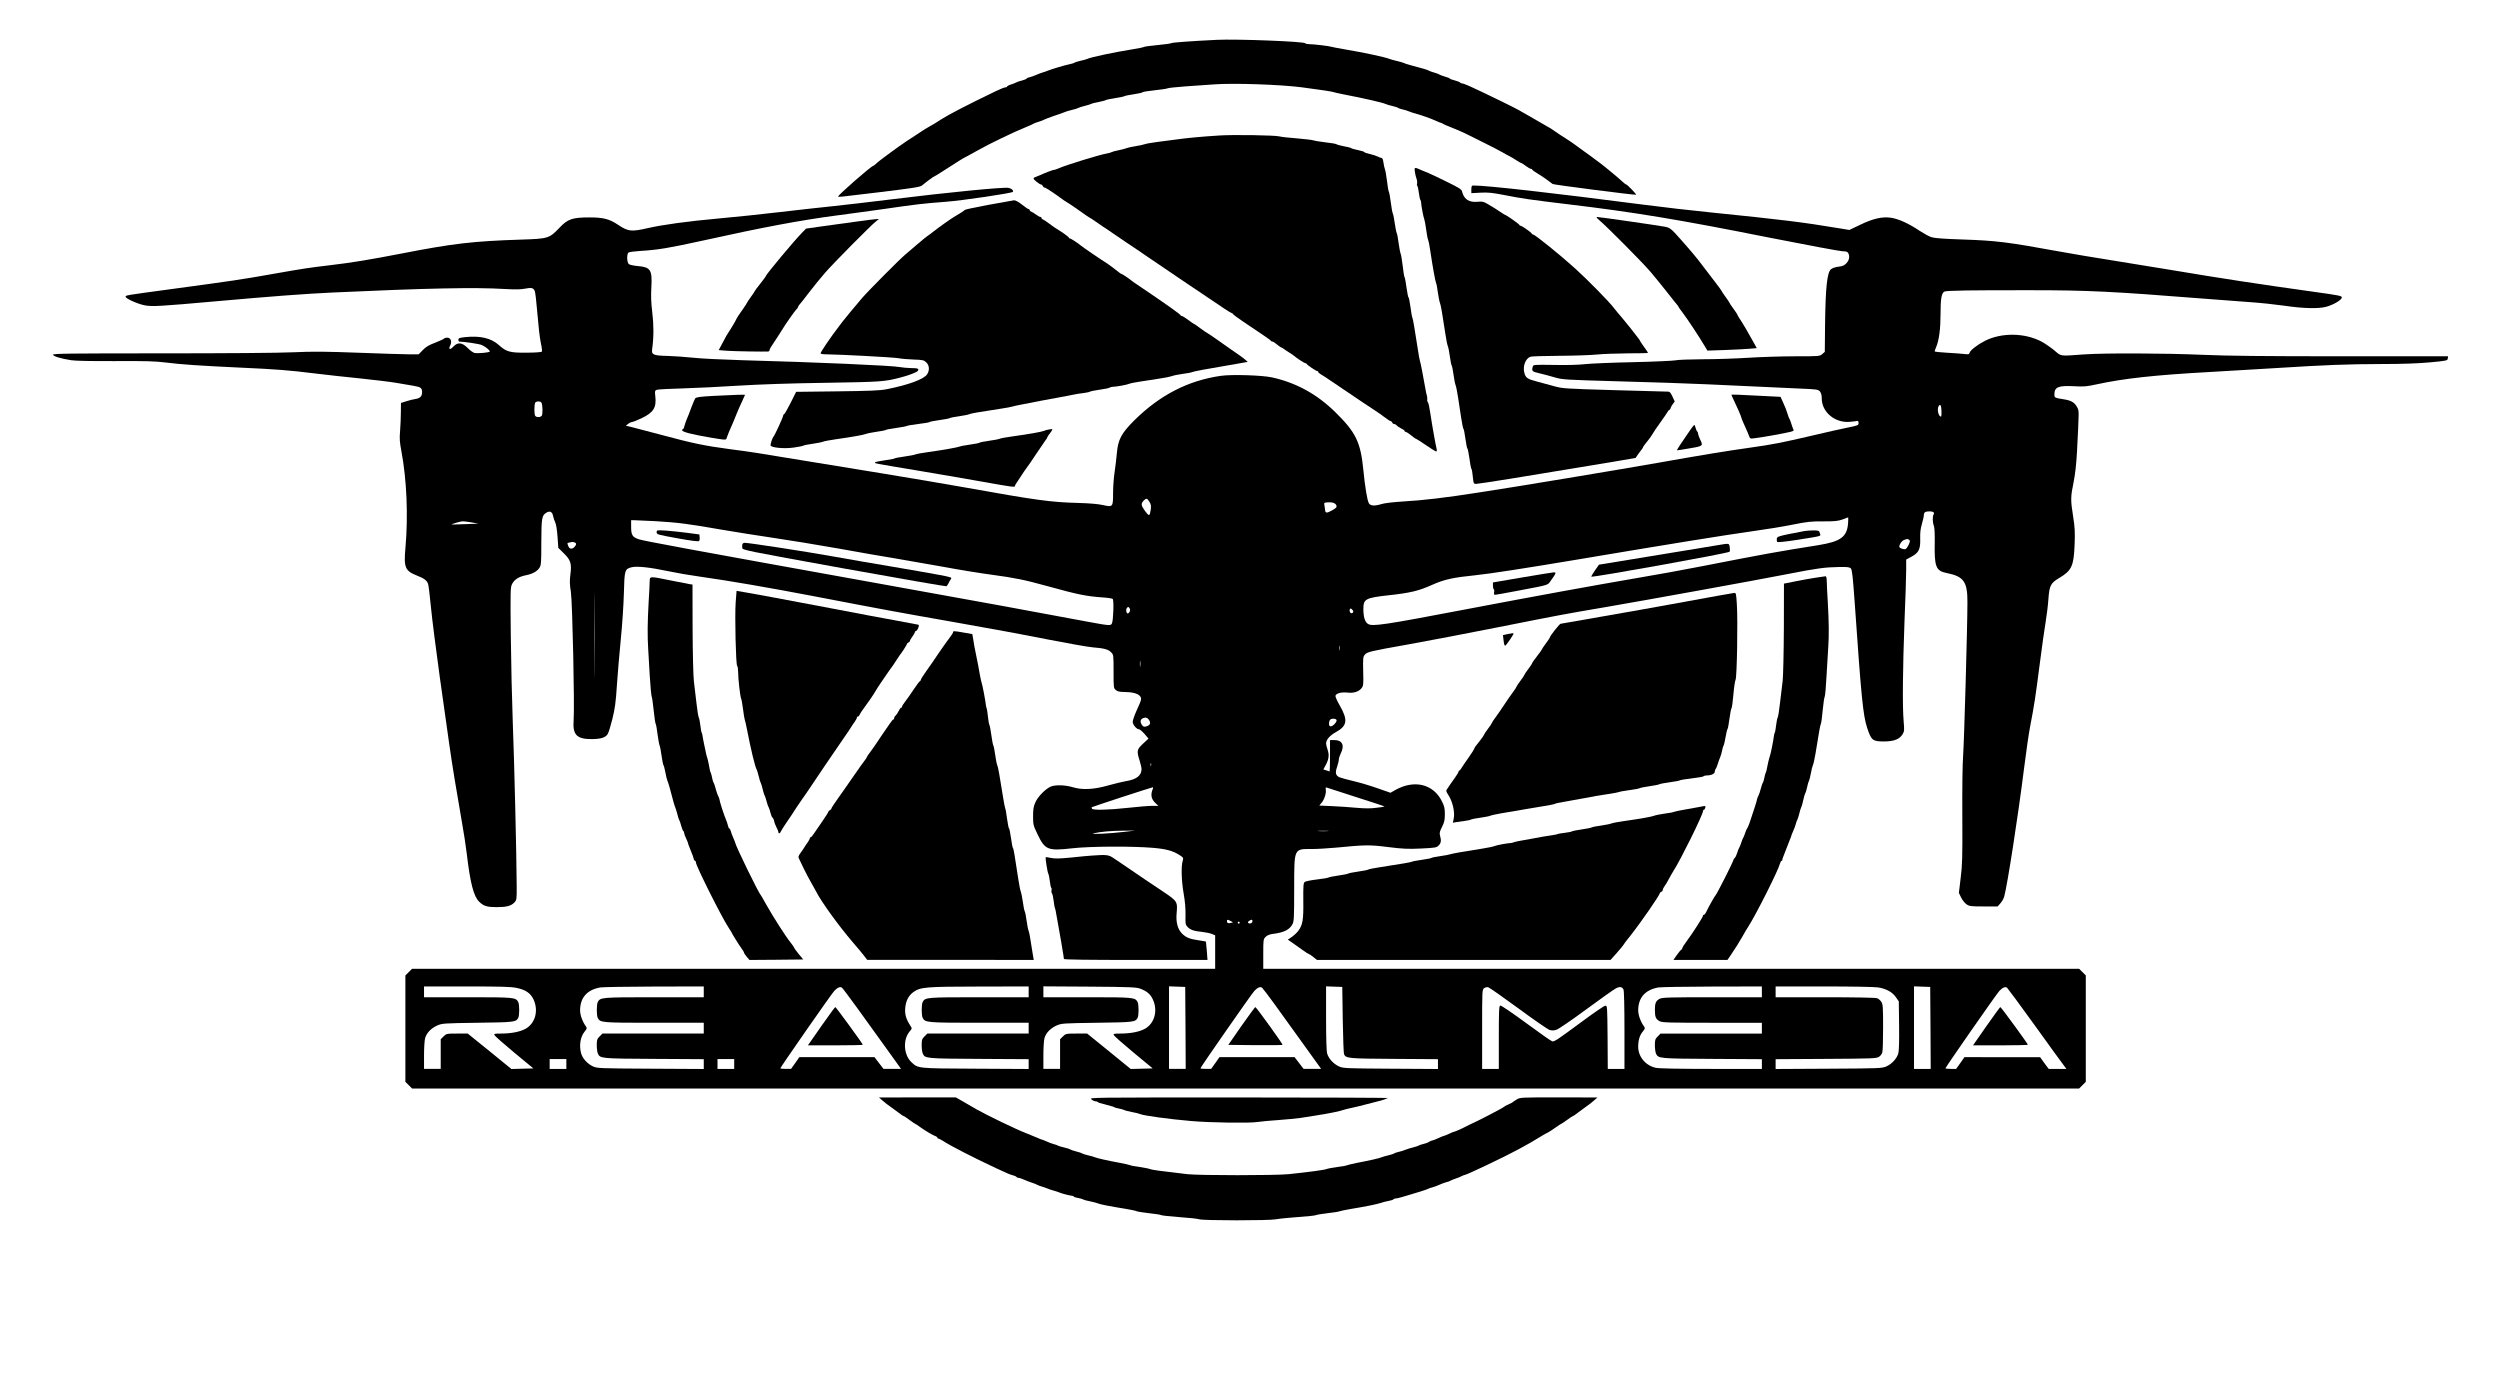 <?xml version="1.0" standalone="no"?>
<!DOCTYPE svg PUBLIC "-//W3C//DTD SVG 20010904//EN"
 "http://www.w3.org/TR/2001/REC-SVG-20010904/DTD/svg10.dtd">
<svg version="1.0" xmlns="http://www.w3.org/2000/svg"
 width="50%" height="50%" viewBox="0 0 2547 1409"
 preserveAspectRatio="xMidYMid meet">
 <!-- width="2547.000000pt" height="1409.000000pt" -->

<g transform="translate(0,1409) scale(0.1,-0.1)"
fill="#000000" stroke="none">
<path d="M12395 13684 c-251 -12 -451 -27 -460 -33 -5 -5 -68 -13 -140 -20
-71 -7 -134 -15 -140 -19 -5 -4 -57 -15 -115 -24 -193 -31 -425 -80 -465 -99
-11 -5 -42 -13 -70 -19 -27 -6 -54 -15 -60 -19 -5 -5 -27 -11 -47 -15 -40 -7
-190 -52 -223 -66 -11 -5 -31 -12 -45 -16 -14 -3 -44 -15 -68 -25 -23 -11 -56
-22 -72 -26 -17 -3 -30 -9 -30 -13 0 -4 -21 -13 -47 -20 -26 -6 -52 -15 -58
-19 -5 -4 -29 -13 -52 -21 -24 -7 -43 -17 -43 -22 0 -4 -8 -8 -17 -8 -10 0
-53 -17 -98 -39 -293 -141 -476 -236 -556 -287 -70 -45 -74 -48 -120 -73 -24
-13 -64 -38 -89 -55 -25 -17 -52 -35 -62 -41 -40 -24 -112 -73 -161 -108 -28
-21 -63 -46 -76 -55 -84 -61 -139 -103 -157 -121 -12 -12 -24 -21 -28 -21 -18
0 -356 -295 -356 -311 0 -8 -15 -10 405 41 369 45 430 55 448 70 40 34 116 90
121 90 3 0 50 28 103 63 144 94 203 130 243 149 19 10 67 36 105 58 110 63
368 187 490 236 39 16 72 31 75 34 3 3 25 12 50 19 25 7 50 17 55 21 6 4 53
22 105 40 52 17 102 35 110 39 8 4 40 14 70 21 30 7 60 16 65 20 6 4 35 13 65
21 30 7 60 16 65 20 6 4 39 13 75 19 36 7 70 16 75 20 6 4 48 13 95 20 47 7
90 16 95 20 6 4 49 13 98 20 48 7 87 16 87 20 0 4 55 13 123 20 67 7 127 16
132 20 6 4 89 13 185 20 96 6 225 15 287 20 189 15 677 -1 898 -30 189 -25
301 -42 315 -47 8 -4 56 -14 105 -24 208 -40 396 -83 430 -98 11 -5 42 -15 70
-21 27 -6 54 -15 60 -20 5 -4 26 -11 45 -15 19 -4 49 -13 65 -20 17 -7 48 -18
70 -23 55 -15 152 -49 202 -72 23 -11 48 -21 55 -22 7 -2 15 -6 18 -9 3 -3 41
-20 85 -37 44 -17 107 -44 140 -60 33 -17 121 -60 195 -97 74 -37 158 -80 185
-96 28 -16 61 -35 75 -41 14 -7 44 -25 67 -40 23 -15 45 -28 50 -28 4 0 26
-14 47 -30 22 -17 46 -30 53 -30 7 0 13 -4 13 -8 0 -4 26 -23 58 -42 31 -18
75 -48 97 -65 22 -17 46 -35 54 -40 14 -8 843 -115 850 -109 5 4 -91 104 -100
104 -5 0 -26 16 -46 35 -35 33 -170 145 -218 181 -97 73 -136 101 -155 114
-12 8 -46 33 -76 55 -47 36 -116 82 -162 110 -10 5 -39 26 -67 45 -27 20 -61
41 -75 48 -14 7 -41 23 -61 35 -20 12 -79 46 -130 75 -52 29 -101 57 -109 62
-28 17 -305 153 -375 185 -38 18 -96 44 -127 59 -31 14 -64 26 -72 26 -8 0
-17 4 -20 9 -4 5 -29 15 -56 22 -28 7 -50 15 -50 19 0 3 -21 12 -47 19 -27 8
-52 17 -58 21 -5 5 -30 14 -55 21 -25 7 -49 16 -55 20 -9 7 -61 22 -185 55
-30 8 -62 18 -70 23 -8 4 -40 13 -70 20 -30 7 -64 16 -75 21 -42 18 -264 65
-465 99 -58 10 -112 20 -120 23 -20 8 -187 28 -232 28 -20 0 -38 4 -40 9 -7
18 -695 45 -903 35z"/>
<path d="M12415 12709 c-150 -9 -329 -25 -430 -40 -38 -5 -122 -16 -185 -24
-63 -8 -126 -19 -140 -25 -14 -5 -56 -14 -95 -20 -38 -6 -79 -15 -90 -20 -11
-5 -47 -14 -80 -21 -33 -6 -64 -15 -70 -19 -5 -4 -28 -10 -50 -14 -72 -12
-423 -120 -492 -152 -17 -8 -36 -14 -43 -14 -11 0 -81 -26 -145 -55 -16 -7
-38 -16 -47 -19 -10 -3 -18 -10 -18 -15 0 -12 62 -61 77 -61 6 0 13 -7 17 -15
3 -8 10 -15 15 -15 6 0 27 -11 48 -25 21 -14 46 -31 57 -38 10 -6 37 -26 60
-43 22 -17 55 -39 71 -48 17 -9 71 -46 120 -81 50 -36 97 -68 105 -72 8 -3 37
-22 65 -42 27 -20 57 -40 66 -46 10 -5 63 -41 119 -80 56 -38 112 -77 125 -85
13 -8 45 -30 72 -48 26 -17 56 -38 67 -45 10 -6 28 -19 40 -28 22 -16 400
-272 441 -299 23 -15 109 -72 170 -114 186 -127 276 -186 284 -186 5 0 11 -4
13 -10 2 -5 46 -38 98 -73 239 -160 285 -192 288 -199 2 -5 9 -8 16 -8 6 0 27
-13 46 -30 19 -16 39 -29 43 -30 4 0 13 -5 20 -10 7 -6 35 -25 62 -42 28 -18
52 -35 55 -38 13 -14 100 -70 108 -70 6 0 12 -3 14 -7 5 -12 95 -73 107 -73 6
0 11 -4 11 -9 0 -6 11 -16 24 -23 13 -7 64 -40 112 -73 48 -33 104 -71 126
-85 21 -14 104 -70 185 -125 81 -55 152 -102 158 -105 6 -3 35 -24 66 -47 31
-24 61 -43 66 -43 6 0 13 -7 17 -15 3 -8 12 -15 19 -15 8 0 20 -6 26 -14 7 -8
27 -22 46 -31 19 -9 35 -20 35 -25 0 -6 5 -10 11 -10 7 0 31 -16 55 -35 23
-19 45 -35 49 -35 4 0 50 -29 102 -65 52 -36 100 -65 105 -65 6 0 8 11 4 28
-3 15 -8 38 -11 52 -2 14 -11 63 -20 110 -9 47 -23 135 -32 195 -9 61 -20 113
-25 116 -6 4 -9 17 -7 30 1 13 -1 31 -4 39 -3 8 -11 42 -16 75 -24 136 -48
261 -54 275 -3 8 -13 60 -21 115 -30 196 -51 320 -57 330 -4 6 -12 54 -19 108
-8 53 -16 97 -20 97 -4 0 -12 44 -20 98 -7 53 -16 102 -20 107 -4 6 -13 57
-19 115 -7 58 -16 114 -21 125 -5 11 -14 61 -21 110 -6 50 -15 95 -19 100 -4
6 -13 51 -20 100 -7 50 -16 95 -20 100 -4 6 -13 55 -20 110 -7 55 -16 105 -20
110 -4 6 -13 55 -19 110 -7 55 -16 109 -21 120 -5 11 -11 41 -15 68 -3 26 -11
47 -18 47 -7 0 -24 6 -39 14 -15 8 -52 20 -83 27 -30 7 -55 15 -55 19 0 4 -28
13 -62 20 -35 7 -67 16 -73 21 -5 4 -39 13 -75 19 -36 7 -70 16 -75 21 -6 4
-57 13 -115 19 -58 7 -112 16 -121 20 -8 4 -83 13 -165 20 -82 6 -162 15 -179
20 -43 12 -466 19 -620 9z"/>
<path d="M14415 12338 c3 -24 11 -55 17 -70 6 -16 8 -37 5 -48 -3 -11 -1 -22
3 -25 4 -3 11 -33 15 -67 4 -35 11 -67 15 -73 4 -5 8 -17 8 -25 1 -33 24 -156
33 -175 4 -11 13 -58 19 -105 6 -47 15 -94 20 -105 5 -11 16 -67 24 -125 21
-143 50 -303 57 -315 4 -5 12 -48 18 -95 7 -47 16 -94 21 -105 9 -20 27 -125
56 -320 8 -55 19 -109 24 -120 5 -11 15 -58 21 -105 6 -47 15 -89 19 -95 4 -5
13 -48 19 -95 6 -47 16 -94 21 -105 5 -11 16 -67 25 -125 9 -58 23 -152 32
-210 9 -58 19 -107 23 -110 4 -3 13 -49 20 -102 8 -54 16 -98 20 -98 4 0 12
-44 20 -97 7 -54 16 -102 20 -108 5 -5 12 -43 15 -82 7 -70 9 -73 34 -73 29 0
520 79 1190 191 l434 73 28 41 c16 22 33 45 39 52 5 7 10 15 10 19 0 3 17 27
39 53 21 25 46 60 55 76 9 17 45 71 81 120 36 50 68 97 72 105 4 8 12 19 20
23 7 4 13 13 13 18 0 6 9 24 21 40 l21 29 -23 50 c-17 37 -28 50 -43 50 -12 0
-257 7 -546 15 -505 15 -529 16 -615 40 -50 14 -126 34 -170 46 -102 26 -122
39 -135 90 -18 68 12 148 63 165 12 4 146 8 297 9 151 1 322 7 380 13 58 6
198 11 313 12 114 0 207 2 207 5 0 3 -18 30 -40 60 -22 30 -40 57 -40 60 0 4
-20 32 -45 63 -25 31 -52 66 -60 77 -8 11 -43 53 -77 94 -35 40 -72 85 -83
100 -45 61 -266 287 -398 406 -138 126 -409 345 -426 345 -6 0 -14 6 -18 13
-11 16 -99 77 -112 77 -6 0 -11 4 -11 8 0 7 -134 102 -145 102 -3 0 -27 15
-53 33 -56 37 -72 47 -130 81 -37 22 -52 25 -100 20 -87 -8 -138 27 -157 106
-4 21 -32 38 -163 102 -86 42 -166 80 -177 84 -11 4 -44 18 -73 30 -72 33 -75
32 -67 -18z"/>
<path d="M14990 12161 l0 -39 93 5 c77 4 118 0 247 -25 176 -35 269 -48 635
-92 679 -81 1134 -156 2061 -341 386 -76 722 -139 747 -139 36 0 49 -5 57 -19
17 -33 11 -69 -17 -101 -22 -24 -39 -32 -82 -37 -33 -4 -63 -14 -78 -27 -38
-33 -54 -182 -59 -541 l-3 -300 -26 -22 c-26 -23 -31 -23 -278 -23 -139 0
-353 -7 -477 -15 -124 -8 -331 -15 -460 -15 -129 -1 -255 -5 -280 -11 -25 -5
-220 -14 -435 -19 -214 -4 -434 -14 -487 -20 -59 -7 -183 -11 -312 -8 -208 3
-215 3 -220 -17 -13 -46 -8 -51 67 -68 39 -9 109 -28 154 -41 79 -24 98 -25
655 -41 315 -8 717 -22 893 -30 390 -18 721 -33 959 -44 169 -7 180 -9 198
-30 12 -15 18 -40 18 -70 0 -138 132 -250 282 -239 35 3 70 7 78 9 10 3 15 -4
15 -21 0 -23 -6 -25 -114 -47 -63 -13 -209 -45 -325 -73 -336 -79 -427 -97
-661 -130 -249 -35 -498 -76 -949 -156 -415 -73 -1430 -242 -1791 -297 -377
-59 -591 -84 -800 -96 -98 -6 -191 -17 -219 -26 -71 -22 -113 -20 -130 8 -16
25 -40 170 -56 337 -28 285 -75 384 -287 592 -187 183 -396 298 -643 353 -100
22 -410 32 -522 16 -335 -48 -623 -197 -884 -456 -129 -129 -163 -193 -175
-328 -4 -50 -15 -138 -23 -194 -9 -57 -16 -154 -16 -217 0 -142 -2 -144 -101
-122 -45 11 -139 19 -253 22 -279 7 -425 27 -1161 159 -198 35 -580 100 -850
144 -900 147 -1169 192 -1261 206 -50 9 -179 26 -285 40 -248 33 -375 59 -689
144 -140 37 -279 74 -309 81 l-55 13 23 18 c13 11 30 19 38 19 8 0 52 17 97
38 124 59 156 109 142 228 -6 50 -4 55 16 63 13 4 131 11 263 14 132 4 389 16
570 28 212 13 528 24 885 29 569 9 601 11 768 55 82 21 165 53 174 68 13 21
-3 27 -70 27 -37 1 -87 5 -112 10 -75 16 -861 50 -1600 70 -206 6 -437 17
-512 26 -76 8 -190 16 -255 18 -148 3 -167 12 -159 69 17 121 17 248 1 377
-12 99 -14 168 -9 256 10 176 -8 203 -143 214 -40 4 -79 12 -87 20 -20 15 -22
103 -3 117 6 6 64 13 127 17 173 10 294 31 635 106 605 134 993 207 1360 255
110 14 324 44 475 65 345 50 399 56 643 75 169 13 661 86 675 100 13 12 -12
35 -45 41 -47 10 -635 -48 -1183 -116 -217 -27 -487 -58 -600 -70 -113 -11
-356 -39 -540 -60 -184 -22 -463 -51 -620 -65 -321 -29 -573 -63 -735 -100
-163 -37 -195 -34 -297 34 -89 60 -150 76 -293 76 -174 0 -221 -16 -305 -105
-104 -109 -113 -112 -390 -121 -492 -16 -692 -39 -1225 -143 -320 -62 -503
-92 -706 -116 -245 -29 -280 -35 -594 -90 -312 -56 -438 -74 -1030 -154 -496
-67 -475 -64 -475 -80 0 -18 125 -74 196 -87 74 -14 158 -9 719 41 571 51 917
77 1195 90 961 44 1448 54 1746 36 109 -6 169 -6 212 3 68 13 85 9 100 -24 6
-13 18 -118 27 -232 9 -114 24 -246 34 -293 11 -47 16 -89 11 -93 -4 -5 -75
-10 -156 -10 -168 -2 -206 9 -281 77 -80 72 -191 98 -347 81 -56 -6 -66 -10
-66 -26 0 -10 3 -19 8 -19 58 -2 201 -23 230 -35 37 -16 82 -52 82 -66 0 -11
-125 -22 -156 -15 -15 4 -47 27 -71 52 -56 56 -100 60 -144 13 -35 -37 -53
-31 -32 12 20 40 5 79 -31 79 -14 0 -27 -4 -31 -9 -3 -5 -44 -24 -90 -42 -65
-24 -95 -42 -127 -75 l-43 -44 -90 0 c-49 0 -281 7 -515 16 -345 13 -471 14
-670 5 -146 -7 -693 -11 -1347 -11 -927 0 -1103 -2 -1103 -14 0 -15 80 -40
185 -56 44 -7 211 -10 450 -9 302 2 407 -1 510 -14 167 -21 353 -33 755 -52
377 -17 503 -27 770 -60 107 -13 312 -36 455 -50 143 -15 312 -35 375 -46 63
-11 142 -25 175 -30 72 -12 85 -22 85 -65 0 -41 -20 -62 -68 -69 -20 -3 -62
-13 -92 -23 l-55 -17 -1 -95 c0 -52 -4 -138 -8 -190 -7 -78 -4 -115 13 -205
55 -291 70 -658 42 -981 -19 -207 -5 -240 119 -289 70 -27 98 -48 111 -83 5
-12 18 -118 29 -235 11 -116 52 -437 90 -712 39 -275 82 -581 96 -680 27 -194
74 -483 129 -795 19 -107 42 -253 50 -325 36 -305 71 -438 127 -492 46 -45 81
-55 179 -55 100 0 146 12 180 48 23 25 24 31 23 172 -1 286 -25 1292 -40 1667
-8 209 -17 603 -20 875 -5 466 -4 497 13 530 24 46 69 75 140 89 68 13 115 39
140 78 16 24 18 53 18 258 1 245 5 272 49 300 36 24 63 12 71 -32 4 -21 14
-50 22 -66 9 -18 18 -76 23 -144 l8 -115 56 -55 c70 -69 82 -104 67 -217 -8
-64 -7 -101 5 -176 16 -104 39 -1169 28 -1311 -11 -144 32 -189 179 -189 97 0
144 14 168 51 9 13 30 83 48 154 26 107 35 169 46 345 8 118 26 330 40 470 14
140 28 349 31 465 6 237 9 247 76 265 53 15 189 0 379 -40 74 -16 218 -41 320
-55 297 -42 693 -110 1169 -201 728 -140 839 -160 1435 -265 314 -55 737 -133
940 -174 204 -40 408 -76 455 -80 120 -10 159 -20 189 -50 26 -26 26 -26 26
-196 0 -167 0 -171 24 -190 17 -14 39 -19 85 -19 83 -1 137 -15 159 -41 21
-26 19 -34 -34 -150 -21 -47 -39 -98 -39 -113 0 -29 39 -76 64 -76 8 0 33 -21
56 -47 l41 -48 -55 -51 c-64 -60 -67 -73 -36 -172 11 -35 20 -74 20 -87 0 -67
-52 -107 -161 -124 -35 -6 -114 -25 -174 -42 -149 -43 -267 -49 -363 -20 -81
24 -178 27 -227 7 -53 -23 -130 -101 -156 -159 -19 -42 -24 -69 -24 -142 0
-86 2 -94 44 -182 77 -162 106 -174 351 -146 182 21 616 23 827 5 138 -12 205
-31 274 -76 36 -24 37 -27 28 -58 -17 -54 -12 -206 10 -332 14 -78 20 -153 19
-217 -2 -91 -1 -100 21 -123 29 -30 64 -42 151 -51 36 -4 80 -13 98 -21 l32
-13 0 -170 0 -171 -4091 0 -4091 0 -34 -34 -34 -34 0 -542 0 -542 34 -34 34
-34 8492 0 8492 0 34 34 34 34 0 542 0 542 -34 34 -34 34 -4156 0 -4156 0 0
150 c0 145 1 152 24 175 15 15 40 26 72 30 114 14 171 42 201 98 16 28 18 70
18 363 1 419 -6 404 183 404 53 0 162 7 242 14 299 29 343 30 532 6 151 -19
201 -21 334 -15 146 7 159 9 181 31 25 25 28 51 14 100 -7 26 -4 42 20 89 24
48 29 70 29 130 0 60 -5 82 -31 133 -87 175 -282 221 -474 113 l-49 -28 -126
44 c-69 25 -180 58 -247 74 -67 16 -133 34 -147 40 -39 18 -45 46 -24 106 10
29 18 63 18 76 0 12 9 40 20 62 41 81 15 135 -65 135 l-45 0 0 -160 c0 -88 -2
-160 -4 -160 -1 0 -17 5 -33 11 l-31 10 23 42 c33 60 39 104 21 157 -9 25 -16
54 -16 65 0 38 38 82 100 116 116 64 124 123 40 270 -29 50 -48 93 -44 102 9
24 61 37 119 31 65 -8 117 8 146 44 19 25 21 37 17 173 -3 132 -1 149 16 168
27 30 47 35 446 106 201 36 613 115 915 175 640 127 666 132 1095 205 436 75
1535 274 1845 335 305 60 389 71 527 73 88 2 110 -1 124 -14 13 -14 20 -75 40
-355 67 -967 85 -1143 126 -1268 43 -131 57 -141 177 -140 100 1 154 23 186
76 16 27 17 42 9 132 -13 148 -9 543 9 1019 10 230 17 465 17 522 l0 104 52
28 c76 41 94 76 91 183 -2 61 3 104 17 151 11 36 20 78 20 92 0 27 16 37 58
37 37 0 53 -12 42 -30 -13 -21 -12 -83 2 -117 7 -18 10 -79 9 -165 -5 -255 11
-295 125 -317 170 -34 209 -88 208 -296 0 -251 -34 -1436 -44 -1565 -6 -77
-10 -340 -8 -615 2 -418 0 -500 -17 -631 l-18 -151 22 -46 c13 -26 37 -57 54
-69 30 -21 43 -23 175 -23 l144 0 28 32 c16 18 34 49 39 70 33 121 141 819
201 1298 21 171 50 369 64 440 41 211 53 293 96 625 22 173 50 369 61 435 11
66 24 170 28 232 10 138 23 162 111 215 127 75 148 123 156 343 5 123 2 173
-15 282 -27 168 -26 203 4 347 16 81 28 181 35 310 22 429 22 418 3 455 -26
49 -59 70 -133 82 -96 15 -100 16 -100 50 0 76 40 92 200 84 101 -6 129 -3
230 19 276 60 591 95 1155 126 198 11 502 29 675 40 508 32 725 40 1065 41
216 0 379 6 500 17 173 16 180 18 183 40 l3 22 -1083 0 c-785 0 -1175 4 -1418
15 -392 17 -1003 19 -1210 4 -253 -18 -226 -22 -303 43 -38 31 -95 70 -127 87
-171 91 -409 94 -578 8 -76 -39 -149 -95 -156 -121 -4 -16 -11 -18 -53 -13
-26 4 -105 9 -175 13 -71 4 -128 10 -128 14 0 4 7 25 16 45 29 70 44 184 44
333 0 157 10 216 39 231 20 11 265 15 896 14 553 0 828 -13 1710 -83 204 -16
442 -34 530 -40 88 -6 236 -22 329 -35 190 -28 345 -32 424 -11 72 19 156 68
160 93 3 19 -15 22 -300 62 -519 72 -956 139 -1413 216 -242 40 -546 90 -675
110 -129 20 -343 56 -475 80 -549 100 -653 113 -1005 125 -181 6 -280 13 -311
23 -25 7 -80 38 -123 66 -107 72 -211 120 -288 132 -90 14 -185 -7 -320 -73
l-107 -51 -103 17 c-371 62 -593 89 -1303 161 -192 19 -505 55 -695 80 -926
120 -1587 195 -1732 195 -14 0 -18 -9 -18 -39z m-9474 -2173 c13 -21 15 -120
3 -134 -14 -17 -53 -18 -66 -1 -12 14 -11 116 0 135 10 16 54 16 63 0z m14264
-97 c0 -46 -2 -52 -15 -41 -21 17 -29 74 -15 100 17 33 30 8 30 -59z m-8070
-913 c16 -26 19 -43 14 -78 -10 -71 -16 -73 -57 -18 -42 58 -45 75 -17 106 28
29 37 28 60 -10z m1904 -35 c8 -21 2 -28 -51 -57 -46 -26 -62 -24 -63 10 0 6
-3 25 -6 42 -6 30 -5 31 32 34 45 4 80 -8 88 -29z m5214 -186 c-11 -138 -76
-185 -308 -222 -427 -68 -521 -85 -1187 -215 -166 -33 -463 -87 -660 -120
-454 -78 -1019 -181 -1718 -314 -864 -165 -975 -181 -1019 -152 -30 19 -46 71
-46 152 0 101 21 113 255 139 223 24 309 45 447 107 124 55 209 74 445 98 132
13 500 70 1008 155 992 167 1533 254 1825 295 124 17 302 46 395 65 148 30
189 34 310 33 116 0 149 3 195 19 30 11 57 21 59 22 2 0 1 -27 -1 -62z
m-12147 23 c224 -13 339 -28 669 -86 140 -24 379 -62 530 -84 151 -22 451 -71
665 -109 215 -39 473 -84 575 -100 102 -17 320 -55 486 -85 165 -31 388 -67
495 -81 242 -33 333 -51 579 -119 304 -84 385 -100 545 -112 55 -3 105 -11
111 -16 14 -10 7 -222 -8 -250 -12 -25 -26 -23 -269 22 -504 95 -1034 192
-2134 390 -1883 339 -2367 429 -2418 446 -64 22 -77 43 -77 126 l0 68 33 0
c19 0 116 -5 218 -10z m-1878 -12 l72 -13 -135 -5 c-74 -3 -137 -4 -139 -3 -5
3 93 32 112 32 10 1 51 -5 90 -11z m14646 -177 c13 -8 12 -15 -3 -50 -10 -22
-25 -42 -32 -45 -18 -7 -64 10 -64 23 0 25 25 61 49 70 34 12 34 12 50 2z
m-13595 -27 c20 -8 20 -23 -1 -46 -23 -26 -52 -23 -63 8 -13 33 -13 32 13 37
12 2 25 5 29 6 3 0 13 -2 22 -5z m203 -1296 c-1 -194 -2 -38 -2 347 0 385 1
544 2 353 2 -190 2 -505 0 -700z m5452 591 c-5 -11 -14 -19 -19 -19 -16 0 -22
40 -9 56 12 14 14 14 26 -1 8 -13 9 -23 2 -36z m2271 16 c9 -11 10 -19 2 -27
-14 -14 -32 -1 -32 23 0 23 13 25 30 4z m-133 -407 c-2 -13 -4 -5 -4 17 -1 22
1 32 4 23 2 -10 2 -28 0 -40z m-2030 -165 c-2 -16 -4 -5 -4 22 0 28 2 40 4 28
2 -13 2 -35 0 -50z m90 -549 c20 -31 10 -54 -30 -65 -21 -6 -30 -3 -42 14 -20
28 -19 54 3 66 29 17 51 12 69 -15z m1910 0 c6 -17 -37 -64 -58 -64 -14 0 -19
7 -19 28 0 15 6 34 12 40 15 15 60 12 65 -4z m-1890 -466 c-3 -7 -5 -2 -5 12
0 14 2 19 5 13 2 -7 2 -19 0 -25z m18 -235 c-25 -59 -17 -104 27 -145 l30 -28
-64 0 c-36 0 -145 -9 -244 -20 -198 -22 -359 -26 -369 -9 -4 6 -5 12 -2 15 5
5 605 201 621 203 4 1 5 -7 1 -16z m2072 -84 c161 -51 291 -94 289 -96 -1 -2
-40 -8 -85 -13 -57 -8 -117 -7 -199 0 -64 6 -176 14 -249 17 l-132 6 24 29
c28 33 49 100 42 135 -3 15 0 23 7 20 6 -3 143 -47 303 -98z m-2362 -354
c-149 -18 -363 -28 -313 -15 64 16 188 27 308 27 l115 1 -110 -13z m2073 8
c-27 -2 -69 -2 -95 0 -27 2 -5 3 47 3 52 0 74 -1 48 -3z m-989 -917 l23 -13
-23 -6 c-27 -7 -39 -1 -39 19 0 17 8 17 39 0z m221 -1 c0 -19 -24 -30 -41 -19
-9 5 -7 11 6 21 24 17 35 17 35 -2z m-130 -15 c0 -5 -4 -10 -10 -10 -5 0 -10
5 -10 10 0 6 5 10 10 10 6 0 10 -4 10 -10z m-7366 -665 c93 -20 141 -53 172
-118 52 -114 18 -242 -81 -298 -56 -31 -145 -49 -252 -49 -61 0 -71 -2 -66
-15 3 -9 94 -89 201 -178 l196 -162 -112 -3 -112 -3 -222 181 -223 180 -108 0
c-107 0 -109 -1 -138 -29 l-29 -29 0 -151 0 -151 -85 0 -85 0 0 138 c0 75 5
154 11 175 14 52 60 100 121 128 52 23 61 24 413 29 375 5 392 7 415 50 13 24
13 136 0 161 -26 48 -39 49 -515 49 l-445 0 0 55 0 55 438 0 c345 0 451 -3
506 -15z m1906 -40 l0 -55 -505 0 c-541 0 -549 -1 -575 -49 -13 -25 -13 -137
0 -162 26 -48 34 -49 575 -49 l505 0 0 -55 0 -55 -516 0 -516 0 -29 -29 c-26
-26 -29 -36 -29 -90 0 -33 5 -71 11 -84 23 -51 27 -52 572 -55 l507 -3 0 -50
0 -50 -542 3 c-529 3 -544 4 -588 24 -56 26 -105 81 -119 131 -23 81 -8 171
36 224 22 26 24 34 15 48 -36 48 -62 119 -62 167 0 130 72 211 207 234 27 4
274 8 551 9 l502 1 0 -55z m1563 -164 c77 -108 210 -292 294 -408 l153 -213
-89 0 -90 0 -46 60 -46 60 -383 0 -382 0 -42 -60 -43 -60 -54 0 c-30 0 -55 3
-55 6 0 10 520 757 549 788 32 35 62 47 79 33 8 -6 77 -99 155 -206z m1747
164 l0 -55 -505 0 c-541 0 -549 -1 -575 -49 -13 -26 -13 -137 1 -163 25 -46
46 -48 579 -48 l500 0 0 -55 0 -55 -516 0 -516 0 -29 -29 c-26 -26 -29 -36
-29 -90 0 -33 5 -71 11 -84 23 -51 27 -52 572 -55 l507 -3 0 -50 0 -50 -542 3
c-597 3 -583 2 -652 66 -80 75 -89 229 -19 313 26 30 26 32 9 57 -44 68 -58
114 -54 176 5 76 33 132 84 169 73 51 122 55 672 56 l502 1 0 -55z m1138 32
c68 -26 103 -56 128 -111 52 -112 17 -242 -81 -297 -56 -31 -145 -49 -252 -49
-61 0 -71 -2 -66 -15 3 -9 94 -89 201 -178 l196 -162 -112 -3 -112 -3 -222
181 -222 180 -109 0 c-107 0 -109 -1 -138 -29 l-29 -29 0 -151 0 -151 -85 0
-85 0 0 138 c0 75 5 154 11 175 14 52 60 100 121 128 52 23 61 24 413 29 375
5 392 7 415 50 13 24 13 136 0 161 -26 48 -39 49 -515 49 l-445 0 0 56 0 55
473 -3 c415 -3 477 -6 515 -21z m460 -399 l2 -418 -85 0 -85 0 0 420 0 421 83
-3 82 -3 3 -417z m906 243 c62 -86 194 -270 294 -408 l182 -253 -89 0 -90 0
-46 60 -46 60 -383 0 -382 0 -42 -60 -43 -60 -54 0 c-30 0 -55 3 -55 6 0 10
520 757 549 788 32 35 62 47 79 33 7 -6 64 -80 126 -166z m696 -161 c3 -184 9
-342 13 -351 21 -42 42 -44 510 -47 l447 -3 0 -50 0 -50 -482 3 c-468 3 -484
4 -528 24 -56 26 -105 81 -119 131 -7 23 -11 166 -11 361 l0 323 83 -3 82 -3
5 -335z m1789 117 c157 -116 301 -215 318 -220 23 -7 44 -7 70 2 21 6 157 99
303 207 146 107 282 204 302 214 40 21 63 18 78 -11 6 -10 10 -176 10 -413 l0
-396 -85 0 -85 0 -2 323 c-3 315 -3 322 -23 321 -11 0 -124 -77 -250 -171
-240 -177 -264 -193 -289 -193 -8 0 -128 84 -266 186 -147 108 -258 183 -266
180 -12 -4 -14 -60 -14 -326 l0 -320 -85 0 -85 0 0 404 c0 398 0 405 21 419
11 8 30 12 41 9 11 -3 149 -99 307 -215z m2481 168 l0 -55 -505 0 c-432 0
-510 -2 -535 -15 -40 -21 -50 -43 -50 -115 0 -72 10 -94 50 -115 25 -13 103
-15 535 -15 l505 0 0 -55 0 -55 -516 0 -516 0 -29 -29 c-26 -26 -29 -36 -29
-90 0 -33 5 -71 11 -84 23 -51 27 -52 572 -55 l507 -3 0 -49 0 -50 -515 0
c-334 0 -532 4 -565 11 -104 22 -180 113 -180 214 0 67 15 118 47 156 22 26
24 34 15 48 -36 48 -62 119 -62 167 0 130 72 211 207 234 27 4 274 8 551 9
l502 1 0 -55z m1185 45 c82 -13 144 -47 180 -99 l30 -43 3 -246 c2 -161 -1
-260 -8 -285 -15 -51 -65 -106 -120 -131 -44 -20 -62 -21 -587 -24 l-543 -3 0
50 0 50 513 3 c470 3 515 4 540 21 15 9 30 30 34 45 5 15 8 131 8 257 0 206
-2 234 -18 258 -10 16 -29 32 -43 37 -15 6 -233 10 -530 10 l-504 0 0 55 0 55
493 0 c273 0 519 -4 552 -10z m533 -412 l2 -418 -85 0 -85 0 0 420 0 421 83
-3 82 -3 3 -417z m1064 23 c149 -207 282 -391 296 -408 l24 -33 -90 0 -90 0
-44 59 -43 60 -386 0 -385 1 -42 -60 -43 -60 -54 0 c-30 0 -55 3 -55 6 0 10
520 757 549 788 32 35 62 47 79 33 7 -6 135 -180 284 -386z m-14962 -391 l0
-50 -85 0 -85 0 0 50 0 50 85 0 85 0 0 -50z m1710 0 l0 -50 -85 0 -85 0 0 50
0 50 85 0 85 0 0 -50z"/>
<path d="M18385 8680 c-27 -5 -102 -19 -165 -32 -104 -22 -115 -27 -118 -47
-2 -13 0 -27 5 -32 6 -6 88 3 204 21 263 42 239 35 230 67 -7 26 -12 28 -57
29 -27 1 -71 -2 -99 -6z"/>
<path d="M17550 8544 c-8 -1 -295 -49 -638 -105 l-622 -102 -41 -59 c-22 -33
-39 -61 -37 -63 11 -11 1394 238 1409 254 4 3 4 23 2 44 -5 33 -8 37 -32 36
-14 -1 -33 -3 -41 -5z"/>
<path d="M15508 8207 l-298 -51 0 -32 c0 -18 4 -35 9 -38 4 -3 6 -17 3 -31 -3
-17 0 -25 9 -25 8 0 109 18 224 40 346 66 309 54 350 112 49 68 52 78 24 77
-13 -1 -158 -24 -321 -52z"/>
<path d="M6690 8667 c0 -22 8 -24 211 -61 138 -25 214 -35 221 -28 5 5 8 22 6
38 l-3 29 -120 16 c-66 9 -164 19 -217 23 -98 6 -98 6 -98 -17z"/>
<path d="M7564 8546 c-3 -8 -4 -25 -2 -38 3 -22 27 -27 1038 -210 569 -102
1038 -184 1043 -181 4 3 12 15 18 26 5 12 16 32 24 43 16 22 15 22 -127 49
-79 15 -287 51 -463 81 -176 29 -457 78 -625 108 -268 48 -840 136 -884 136
-9 0 -19 -6 -22 -14z"/>
<path d="M8367 3635 l-136 -195 280 0 c153 0 279 3 279 6 0 10 -273 384 -280
384 -4 0 -68 -88 -143 -195z"/>
<path d="M12648 3638 l-134 -193 275 -3 c151 -1 276 0 278 2 6 6 -268 386
-278 386 -3 0 -67 -87 -141 -192z"/>
<path d="M20237 3635 l-136 -195 280 0 c153 0 279 3 279 6 0 10 -273 384 -281
384 -3 0 -67 -88 -142 -195z"/>
<path d="M10076 12004 c-132 -24 -242 -48 -245 -52 -5 -7 -52 -37 -103 -67
-37 -21 -159 -107 -210 -148 -29 -23 -61 -46 -70 -52 -9 -5 -56 -44 -105 -86
-48 -42 -104 -89 -123 -105 -53 -44 -378 -371 -436 -439 -65 -75 -179 -214
-199 -240 -8 -11 -25 -33 -37 -49 -80 -103 -188 -262 -188 -276 0 -6 28 -10
63 -10 134 -1 675 -30 727 -39 30 -6 101 -12 158 -14 96 -3 105 -6 130 -30 31
-32 34 -79 8 -120 -34 -51 -192 -109 -416 -153 -67 -13 -171 -17 -502 -21
l-417 -5 -57 -114 c-32 -63 -61 -114 -66 -114 -4 0 -8 -4 -8 -10 0 -17 -88
-209 -101 -220 -8 -7 -29 -69 -29 -86 0 -24 133 -38 234 -24 50 7 96 16 101
20 6 4 48 13 95 19 47 7 94 16 105 21 11 5 67 16 125 24 169 24 294 46 315 56
11 5 58 14 105 21 47 6 90 15 95 19 6 4 53 13 105 20 52 7 102 16 110 21 9 4
63 13 120 20 58 7 107 15 110 19 3 4 48 13 100 20 52 7 100 16 105 20 6 4 48
13 95 19 47 7 94 16 105 21 19 9 92 21 320 56 55 8 107 18 115 21 8 4 58 14
110 24 52 10 142 27 200 39 58 11 143 27 190 35 47 8 103 19 125 24 22 5 67
13 100 16 33 4 65 11 70 15 6 4 51 13 100 20 50 7 95 16 100 21 6 4 20 8 30 8
34 0 149 21 170 31 11 5 65 16 120 24 180 26 300 47 320 56 11 5 58 14 105 21
47 6 90 14 95 18 6 3 55 14 110 24 160 28 315 55 389 68 l68 12 -24 21 c-26
23 -49 39 -158 114 -41 28 -106 74 -145 102 -38 27 -77 53 -85 57 -8 3 -41 26
-73 50 -31 24 -60 43 -63 43 -2 0 -29 18 -58 40 -29 22 -58 40 -64 40 -5 0
-12 3 -14 8 -5 12 -160 122 -408 289 -47 31 -87 59 -90 62 -10 11 -98 71 -105
71 -3 0 -11 4 -18 10 -43 35 -121 93 -146 108 -33 19 -226 151 -245 167 -30
26 -105 75 -115 75 -6 0 -11 4 -11 8 0 8 -64 54 -133 96 -18 11 -50 34 -72 51
-22 17 -48 34 -57 38 -10 3 -18 11 -18 17 0 5 -5 10 -12 10 -6 0 -25 10 -42
23 -17 13 -39 26 -48 30 -10 3 -18 11 -18 17 0 5 -5 10 -11 10 -6 0 -29 15
-52 34 -49 39 -80 57 -99 55 -7 -1 -121 -21 -252 -45z"/>
<path d="M16293 11847 c77 -64 444 -434 522 -526 44 -52 119 -144 167 -205 47
-61 94 -119 102 -128 9 -10 16 -20 16 -23 0 -3 17 -28 38 -54 56 -74 167 -242
232 -351 l25 -42 179 6 c98 4 212 9 252 13 l72 6 -28 51 c-52 96 -119 210
-152 258 -10 15 -18 30 -18 33 0 3 -18 30 -40 60 -22 30 -40 57 -40 60 0 3
-18 30 -40 60 -22 30 -40 57 -40 60 0 3 -27 40 -60 83 -122 159 -136 177 -173
226 -42 55 -166 199 -245 284 -42 44 -57 54 -100 62 -77 14 -670 100 -690 99
-12 0 -6 -9 21 -32z"/>
<path d="M8700 11829 c-113 -15 -269 -37 -347 -48 l-141 -20 -40 -41 c-75 -75
-372 -431 -372 -446 0 -4 -25 -37 -55 -75 -30 -37 -55 -71 -55 -74 0 -3 -18
-30 -40 -60 -22 -30 -40 -57 -40 -60 0 -3 -17 -29 -37 -58 -50 -70 -60 -85
-81 -127 -10 -19 -31 -55 -47 -80 -41 -62 -45 -69 -86 -148 l-37 -69 92 -7
c73 -5 362 -10 414 -7 6 1 12 6 12 13 0 12 10 28 86 142 21 33 44 68 49 77 23
41 128 189 141 200 8 6 14 15 14 20 0 5 7 17 16 27 9 9 53 65 97 123 45 59
118 148 162 199 79 92 468 485 522 527 l28 22 -25 -1 c-14 0 -117 -13 -230
-29z"/>
<path d="M7275 10057 c-145 -8 -182 -13 -192 -26 -6 -9 -24 -50 -39 -91 -15
-41 -35 -94 -46 -118 -10 -23 -21 -56 -25 -72 -3 -17 -9 -30 -14 -30 -5 0 -9
-6 -9 -14 0 -17 112 -45 300 -76 154 -25 147 -25 155 3 4 12 14 38 22 57 37
84 52 119 78 185 16 39 41 97 57 129 15 33 28 61 28 63 0 4 -109 1 -315 -10z"/>
<path d="M17640 10068 c0 -3 6 -18 14 -34 34 -69 86 -187 86 -196 0 -5 12 -35
26 -66 42 -93 43 -96 54 -125 9 -27 12 -28 62 -21 71 8 313 52 361 65 27 7 36
14 29 22 -4 7 -14 32 -21 57 -7 25 -17 50 -21 55 -4 6 -13 28 -19 50 -14 44
-19 58 -50 126 l-21 46 -118 6 c-298 16 -382 19 -382 15z"/>
<path d="M17230 9723 c-14 -20 -32 -46 -40 -58 -53 -75 -108 -160 -106 -163 2
-1 60 8 129 20 141 24 140 24 107 93 -11 22 -19 48 -20 57 0 9 -4 19 -9 23 -5
3 -12 19 -16 35 -4 17 -10 30 -13 30 -4 0 -18 -17 -32 -37z"/>
<path d="M10680 9713 c-14 -2 -34 -8 -45 -13 -23 -10 -159 -34 -320 -56 -60
-8 -119 -19 -130 -24 -11 -5 -60 -14 -110 -21 -49 -7 -92 -15 -95 -19 -3 -4
-45 -12 -95 -19 -49 -7 -99 -16 -110 -21 -23 -9 -162 -34 -320 -56 -60 -8
-119 -19 -130 -24 -11 -5 -60 -14 -110 -21 -49 -7 -94 -15 -100 -19 -5 -5 -52
-13 -103 -20 -51 -7 -95 -16 -97 -21 -7 -10 -15 -8 410 -79 198 -33 499 -85
669 -115 325 -58 346 -61 346 -46 0 6 15 31 33 56 17 26 37 55 42 64 6 10 25
38 43 62 18 24 62 88 98 143 36 54 76 113 89 131 14 17 25 35 25 40 0 4 14 25
31 46 17 22 25 38 17 38 -7 -1 -24 -4 -38 -6z"/>
<path d="M18495 8204 c-50 -8 -142 -24 -205 -37 l-115 -23 -1 -449 c-1 -248
-7 -490 -12 -540 -6 -49 -18 -151 -27 -225 -8 -74 -19 -142 -24 -150 -5 -9
-12 -45 -16 -80 -4 -36 -10 -69 -14 -75 -3 -5 -7 -19 -8 -30 -5 -47 -34 -192
-42 -210 -7 -17 -25 -94 -34 -145 -2 -9 -6 -20 -9 -25 -3 -6 -9 -28 -13 -50
-4 -22 -11 -45 -16 -50 -4 -6 -13 -33 -20 -60 -7 -27 -18 -61 -26 -75 -7 -14
-13 -30 -13 -36 0 -10 -32 -109 -76 -239 -10 -27 -21 -52 -24 -55 -4 -3 -13
-23 -20 -45 -7 -22 -16 -44 -20 -50 -4 -5 -13 -28 -20 -50 -7 -22 -16 -44 -20
-50 -4 -5 -14 -29 -21 -53 -7 -23 -18 -47 -26 -53 -7 -6 -13 -16 -13 -21 0
-14 -169 -348 -181 -358 -8 -6 -75 -125 -94 -167 -8 -18 -20 -33 -25 -33 -6 0
-10 -4 -10 -10 0 -13 -107 -180 -164 -256 -25 -34 -46 -66 -46 -72 0 -6 -6
-15 -12 -19 -7 -4 -28 -29 -46 -55 l-33 -48 275 0 275 0 26 37 c55 82 93 141
125 198 18 33 47 83 65 110 77 120 304 571 320 638 4 15 11 27 16 27 5 0 8 3
7 8 -1 4 4 21 11 37 6 17 21 55 33 85 11 30 27 69 34 87 8 17 14 34 14 38 0 3
9 25 19 48 11 24 23 56 27 72 4 17 10 35 14 40 4 6 13 35 21 65 7 30 16 60 20
65 4 6 13 37 20 70 7 33 16 65 20 71 5 6 14 35 20 65 6 30 15 59 19 64 4 6 12
39 19 75 6 36 16 74 21 85 6 11 17 63 26 115 37 230 49 296 55 305 4 6 13 69
19 140 7 72 16 135 21 140 4 6 12 100 18 210 6 110 14 238 17 285 9 126 7 264
-4 460 -6 96 -11 196 -11 223 -1 31 -5 47 -13 46 -7 -1 -54 -7 -103 -15z"/>
<path d="M6619 8168 c0 -24 -5 -122 -11 -218 -11 -195 -13 -340 -4 -475 3 -49
11 -173 16 -275 6 -102 15 -194 19 -205 5 -11 14 -76 21 -145 7 -69 16 -129
20 -135 4 -5 13 -53 19 -105 7 -52 16 -104 21 -115 5 -11 14 -58 20 -105 7
-47 15 -89 19 -95 5 -5 13 -39 20 -75 6 -36 16 -74 21 -85 5 -11 16 -45 24
-75 33 -127 47 -176 55 -195 5 -11 15 -42 22 -70 6 -27 15 -54 19 -60 4 -5 13
-31 20 -58 7 -26 17 -50 21 -53 5 -3 9 -12 9 -20 0 -8 9 -34 20 -56 11 -23 20
-45 20 -49 0 -4 5 -20 12 -36 6 -15 12 -30 13 -33 1 -3 7 -18 13 -33 7 -15 15
-39 18 -52 3 -14 10 -25 15 -25 5 0 9 -8 9 -17 0 -34 262 -557 331 -661 16
-24 29 -45 29 -46 0 -7 83 -141 107 -172 12 -17 23 -35 23 -40 0 -5 13 -24 28
-42 l27 -32 274 2 274 3 -47 57 c-25 31 -46 60 -46 64 0 4 -15 25 -33 48 -50
61 -180 264 -254 396 -26 47 -49 87 -52 90 -21 18 -261 511 -261 535 0 3 -9
25 -19 48 -11 24 -23 55 -26 70 -4 15 -11 27 -15 27 -5 0 -11 15 -15 33 -4 17
-13 46 -21 62 -17 38 -64 184 -64 199 0 6 -6 22 -13 36 -8 14 -19 48 -26 75
-7 27 -16 54 -20 60 -5 5 -12 28 -16 50 -4 22 -10 44 -13 50 -3 5 -7 16 -9 25
-6 39 -25 127 -31 140 -3 8 -7 22 -8 30 -2 8 -10 49 -19 90 -9 41 -17 84 -18
95 -1 11 -5 25 -8 30 -4 6 -10 39 -14 75 -4 35 -11 71 -16 80 -5 8 -16 76 -24
150 -9 74 -21 173 -26 220 -6 47 -12 288 -13 535 l-1 450 -25 3 c-14 2 -101
19 -194 38 -221 45 -216 45 -217 -8z"/>
<path d="M7495 7953 c-10 -149 2 -634 15 -647 6 -6 10 -31 10 -58 0 -70 20
-250 30 -273 5 -11 14 -60 20 -110 6 -49 14 -97 17 -105 4 -8 14 -55 24 -105
38 -197 81 -376 98 -405 4 -8 14 -40 21 -70 7 -30 16 -59 20 -65 4 -5 13 -35
20 -65 7 -30 16 -59 20 -65 4 -5 13 -32 20 -60 7 -27 17 -55 21 -60 4 -6 13
-32 19 -58 7 -26 16 -47 20 -47 5 0 12 -15 16 -32 3 -18 15 -49 25 -68 11 -19
19 -40 19 -47 0 -19 17 -16 25 5 3 9 32 54 63 100 31 45 62 90 67 100 6 9 24
37 40 61 17 24 37 54 45 66 8 13 27 40 43 61 15 22 42 62 60 89 40 61 217 322
318 468 41 59 79 115 84 125 6 10 20 32 33 49 12 17 22 36 22 42 0 6 5 11 10
11 6 0 14 8 18 19 4 10 22 38 40 62 50 67 100 140 122 179 11 19 36 58 55 85
19 28 49 72 67 98 18 27 38 54 43 60 6 7 26 37 45 67 19 30 37 57 40 60 12 12
70 101 70 109 0 5 7 11 15 15 8 3 15 10 15 16 0 6 11 26 25 44 14 18 25 38 25
44 0 7 4 12 9 12 16 0 42 60 28 65 -7 2 -102 20 -212 40 -110 19 -409 76 -665
125 -362 70 -960 180 -976 180 -1 0 -5 -53 -9 -117z"/>
<path d="M17165 7959 c-264 -48 -653 -118 -865 -154 -212 -36 -392 -68 -401
-70 -14 -5 -109 -125 -109 -139 0 -4 -18 -31 -40 -60 -22 -29 -40 -56 -40 -60
0 -3 -22 -35 -50 -70 -27 -35 -50 -67 -50 -71 0 -5 -18 -32 -40 -61 -22 -29
-40 -56 -40 -60 0 -4 -18 -31 -40 -60 -22 -29 -40 -56 -40 -60 0 -4 -17 -30
-38 -58 -21 -28 -60 -85 -87 -126 -27 -41 -66 -98 -87 -126 -21 -28 -38 -54
-38 -58 0 -4 -18 -31 -40 -60 -22 -29 -40 -56 -40 -60 0 -7 -52 -77 -90 -123
-5 -7 -10 -16 -10 -20 0 -4 -25 -44 -56 -88 -31 -44 -64 -92 -73 -107 -9 -16
-19 -28 -23 -28 -5 0 -8 -5 -8 -11 0 -6 -17 -34 -37 -62 -21 -28 -42 -59 -48
-68 -5 -9 -18 -28 -28 -42 -18 -24 -17 -26 12 -72 40 -63 64 -168 52 -230 l-9
-47 32 6 c17 3 56 8 86 12 30 4 60 10 65 14 6 4 48 13 95 19 47 6 94 16 105
21 11 5 63 16 115 25 52 9 142 24 200 34 58 11 157 27 220 37 63 10 117 21
120 24 3 4 50 14 105 23 55 9 147 26 205 37 58 12 157 29 220 38 63 9 120 20
125 23 6 4 53 12 105 19 52 7 100 16 105 20 6 4 51 13 100 20 50 7 95 16 100
20 6 4 53 13 105 20 52 7 100 16 105 20 6 4 61 13 123 20 62 7 115 17 118 21
3 5 18 9 34 9 44 0 80 17 80 38 0 10 4 22 9 28 5 5 14 27 21 49 6 22 18 54 25
70 7 17 17 48 20 70 4 22 11 45 15 50 4 6 13 44 20 85 7 41 16 80 21 85 4 6
12 53 19 105 7 52 16 100 21 105 4 6 13 69 19 140 6 72 16 139 22 150 14 24
24 605 13 768 -7 111 -8 117 -28 116 -12 -1 -238 -41 -502 -90z"/>
<path d="M9710 7649 c0 -7 -15 -30 -33 -53 -18 -23 -68 -93 -111 -156 -42 -63
-101 -149 -131 -190 -30 -41 -54 -81 -54 -87 -1 -7 -5 -13 -9 -13 -4 0 -32
-37 -62 -82 -30 -46 -69 -101 -87 -124 -18 -23 -33 -46 -33 -53 0 -6 -4 -11
-10 -11 -5 0 -16 -16 -25 -35 -9 -19 -23 -39 -31 -46 -8 -6 -14 -18 -14 -25 0
-8 -4 -14 -8 -14 -5 0 -20 -17 -33 -37 -14 -21 -50 -73 -80 -116 -30 -43 -58
-86 -64 -95 -5 -9 -29 -43 -52 -74 -24 -31 -43 -60 -43 -63 0 -3 -5 -11 -10
-18 -11 -12 -76 -105 -142 -200 -18 -27 -53 -77 -78 -112 -25 -35 -52 -73 -60
-85 -8 -12 -27 -40 -42 -61 -16 -21 -28 -43 -28 -48 0 -5 -7 -11 -15 -15 -8
-3 -15 -10 -15 -15 0 -5 -29 -51 -65 -103 -36 -51 -75 -108 -86 -125 -12 -18
-25 -33 -30 -33 -5 0 -9 -5 -9 -11 0 -6 -10 -25 -22 -42 -13 -17 -27 -39 -33
-49 -5 -10 -23 -35 -38 -56 -26 -37 -27 -41 -13 -68 8 -16 28 -58 45 -94 17
-36 49 -96 71 -135 22 -38 46 -81 53 -95 51 -103 232 -353 372 -516 50 -58
104 -122 120 -144 l30 -39 849 0 848 -1 -6 33 c-3 17 -13 79 -22 137 -8 58
-19 114 -24 125 -5 11 -15 58 -21 105 -6 47 -15 90 -19 95 -4 6 -13 48 -19 95
-7 47 -16 94 -21 105 -5 11 -16 67 -25 125 -39 260 -49 315 -55 320 -4 3 -13
49 -20 103 -8 53 -16 97 -20 97 -4 0 -12 44 -20 98 -7 53 -15 102 -19 107 -3
6 -13 57 -22 115 -35 218 -50 306 -59 325 -5 11 -15 58 -21 105 -6 47 -15 90
-19 95 -4 6 -13 53 -20 105 -7 52 -16 100 -20 105 -4 6 -11 44 -15 85 -4 41
-10 79 -13 84 -3 5 -6 21 -8 35 -4 42 -35 205 -42 221 -3 8 -12 47 -19 85 -7
39 -15 81 -17 95 -7 38 -36 183 -40 200 -2 8 -7 39 -11 68 -4 28 -8 52 -9 52
0 0 -39 7 -86 15 -102 18 -110 18 -110 4z"/>
<path d="M15354 7629 l-42 -10 5 -42 c6 -56 11 -69 22 -63 10 7 81 111 81 120
0 7 -14 6 -66 -5z"/>
<path d="M17315 5869 c-22 -4 -87 -16 -145 -26 -58 -10 -109 -21 -115 -24 -5
-4 -48 -12 -95 -18 -47 -7 -94 -16 -105 -21 -21 -10 -146 -32 -315 -56 -58 -8
-114 -19 -125 -24 -11 -5 -58 -14 -105 -21 -47 -6 -89 -15 -95 -19 -5 -4 -50
-13 -100 -20 -49 -7 -94 -16 -100 -20 -5 -4 -39 -11 -75 -15 -36 -4 -69 -10
-74 -13 -5 -3 -21 -7 -35 -8 -36 -4 -191 -31 -221 -38 -14 -3 -56 -11 -95 -17
-38 -6 -79 -15 -90 -19 -11 -5 -27 -9 -35 -9 -33 -1 -146 -22 -165 -31 -11 -5
-67 -17 -125 -26 -171 -26 -304 -50 -320 -56 -8 -4 -53 -12 -100 -19 -47 -6
-89 -15 -95 -19 -5 -4 -50 -13 -100 -20 -49 -7 -94 -15 -100 -19 -10 -6 -111
-23 -325 -56 -58 -9 -112 -19 -120 -24 -8 -5 -56 -14 -105 -21 -50 -7 -94 -16
-100 -20 -5 -4 -50 -13 -100 -20 -49 -7 -94 -16 -100 -20 -5 -4 -58 -13 -118
-20 -59 -7 -115 -18 -124 -25 -14 -11 -16 -34 -15 -191 3 -197 -6 -248 -53
-310 -15 -19 -44 -46 -66 -61 l-39 -26 48 -33 c26 -18 72 -51 103 -73 31 -23
60 -41 64 -41 4 0 24 -13 45 -30 l38 -30 1495 0 1495 0 66 74 c36 41 66 77 66
80 0 3 30 44 68 90 102 128 302 417 302 436 0 4 7 10 15 14 8 3 15 12 15 19 0
8 8 25 18 38 10 13 32 49 47 79 16 30 37 66 46 80 69 106 299 571 299 606 0 8
4 14 9 14 5 0 11 9 14 20 6 22 4 22 -58 9z"/>
<path d="M11120 5373 c-25 -1 -116 -10 -202 -19 -123 -12 -169 -13 -209 -5
-29 6 -53 10 -55 8 -6 -5 17 -152 26 -168 5 -9 12 -44 16 -78 4 -34 10 -64 14
-66 5 -3 6 -14 3 -25 -3 -11 -1 -26 5 -33 5 -6 13 -41 17 -77 4 -36 10 -69 13
-74 3 -6 7 -19 8 -30 2 -12 10 -59 19 -106 22 -121 55 -310 59 -342 2 -16 4
-32 5 -38 1 -7 252 -10 732 -10 l731 0 -7 93 c-4 50 -8 93 -9 94 -1 2 -35 7
-74 13 -90 13 -129 28 -170 69 -43 44 -62 113 -55 200 11 129 12 127 -153 238
-80 54 -156 105 -169 113 -13 8 -63 42 -110 75 -47 33 -103 71 -125 85 -21 14
-60 40 -86 58 -50 34 -71 36 -224 25z"/>
<path d="M8993 2876 c21 -19 57 -47 80 -62 23 -16 60 -43 83 -61 23 -18 45
-33 49 -33 5 0 32 -18 61 -40 29 -22 56 -40 59 -40 3 0 27 -16 54 -36 54 -38
126 -81 154 -90 9 -4 17 -10 17 -15 0 -5 5 -9 10 -9 6 0 27 -11 48 -24 74 -49
306 -168 537 -276 120 -56 147 -68 178 -75 15 -4 30 -11 33 -16 3 -5 12 -9 21
-9 9 0 35 -9 57 -19 23 -10 59 -25 81 -31 22 -7 45 -16 50 -20 6 -4 28 -13 50
-19 22 -7 49 -16 60 -21 11 -5 38 -14 60 -20 22 -6 49 -15 60 -20 26 -11 105
-31 128 -33 9 -1 17 -4 17 -8 0 -4 19 -10 43 -14 23 -4 47 -11 52 -15 6 -4 37
-13 70 -19 33 -7 69 -16 80 -21 21 -10 118 -29 285 -56 52 -9 102 -19 110 -24
9 -4 65 -13 125 -20 61 -6 117 -15 126 -20 8 -4 92 -13 185 -20 93 -6 184 -16
203 -22 47 -14 708 -14 781 0 30 6 132 16 225 23 94 6 175 15 180 19 6 4 60
13 120 20 61 7 115 15 120 19 6 3 55 13 110 23 159 26 267 48 310 62 22 8 59
17 82 21 24 4 45 11 49 16 3 5 14 9 24 9 17 0 80 18 255 72 39 12 75 25 80 29
6 3 23 9 40 13 16 4 48 16 70 26 22 10 54 22 70 26 17 4 35 10 40 14 6 4 27
13 48 20 22 7 51 18 65 26 15 8 31 14 35 14 19 0 393 178 542 258 76 40 177
98 240 138 22 13 51 30 65 36 14 7 48 29 77 50 29 21 55 38 58 38 3 0 30 18
60 40 30 22 57 40 61 40 4 0 25 15 48 33 23 18 60 45 83 61 23 15 59 43 80 62
l38 33 -394 1 c-388 0 -394 0 -430 -22 -20 -12 -38 -25 -41 -28 -3 -3 -20 -12
-38 -20 -19 -7 -39 -18 -46 -24 -17 -16 -287 -156 -356 -185 -14 -6 -32 -15
-40 -20 -26 -15 -107 -51 -116 -51 -5 -1 -27 -9 -49 -20 -22 -11 -44 -19 -48
-20 -5 0 -33 -11 -63 -25 -30 -14 -59 -25 -65 -25 -5 0 -20 -6 -32 -14 -12 -8
-38 -17 -57 -21 -19 -4 -39 -11 -45 -15 -5 -4 -32 -13 -60 -20 -27 -6 -63 -18
-80 -25 -16 -7 -46 -16 -65 -20 -19 -4 -40 -11 -45 -15 -6 -5 -33 -14 -60 -20
-28 -6 -59 -16 -70 -20 -21 -10 -117 -32 -255 -58 -47 -10 -89 -20 -95 -23 -5
-4 -50 -12 -100 -18 -49 -7 -99 -16 -110 -21 -20 -9 -175 -30 -385 -52 -134
-14 -915 -14 -1035 0 -292 34 -362 44 -380 52 -11 5 -58 14 -105 21 -47 6 -89
14 -95 18 -5 3 -50 13 -100 23 -132 24 -237 48 -260 58 -11 5 -42 14 -70 20
-27 6 -54 15 -60 19 -5 4 -32 14 -60 20 -27 7 -54 16 -60 20 -5 5 -35 14 -65
21 -30 7 -59 16 -65 20 -5 4 -23 10 -40 14 -16 4 -48 16 -72 27 -23 10 -45 19
-48 19 -3 0 -25 8 -48 19 -23 10 -73 31 -112 46 -102 39 -404 185 -511 246
-23 13 -78 45 -124 72 l-82 47 -392 0 -391 -1 38 -33z"/>
<path d="M11119 2890 c13 -11 31 -20 40 -20 10 0 21 -3 25 -7 3 -4 12 -8 19
-10 7 -1 37 -10 67 -18 30 -9 60 -17 65 -18 6 -2 15 -5 20 -9 6 -3 28 -9 50
-13 22 -4 45 -11 50 -15 6 -4 39 -12 75 -19 36 -6 74 -16 85 -21 35 -16 297
-52 520 -71 193 -17 595 -23 675 -10 36 5 133 15 216 20 84 6 183 16 220 21
38 6 110 17 159 25 126 19 252 45 285 58 8 3 47 13 85 21 39 8 95 22 125 30
30 8 84 22 120 31 36 8 74 19 85 24 11 5 27 12 35 14 8 3 -673 6 -1515 6
-1523 0 -1530 0 -1506 -19z"/>
</g>
</svg>
